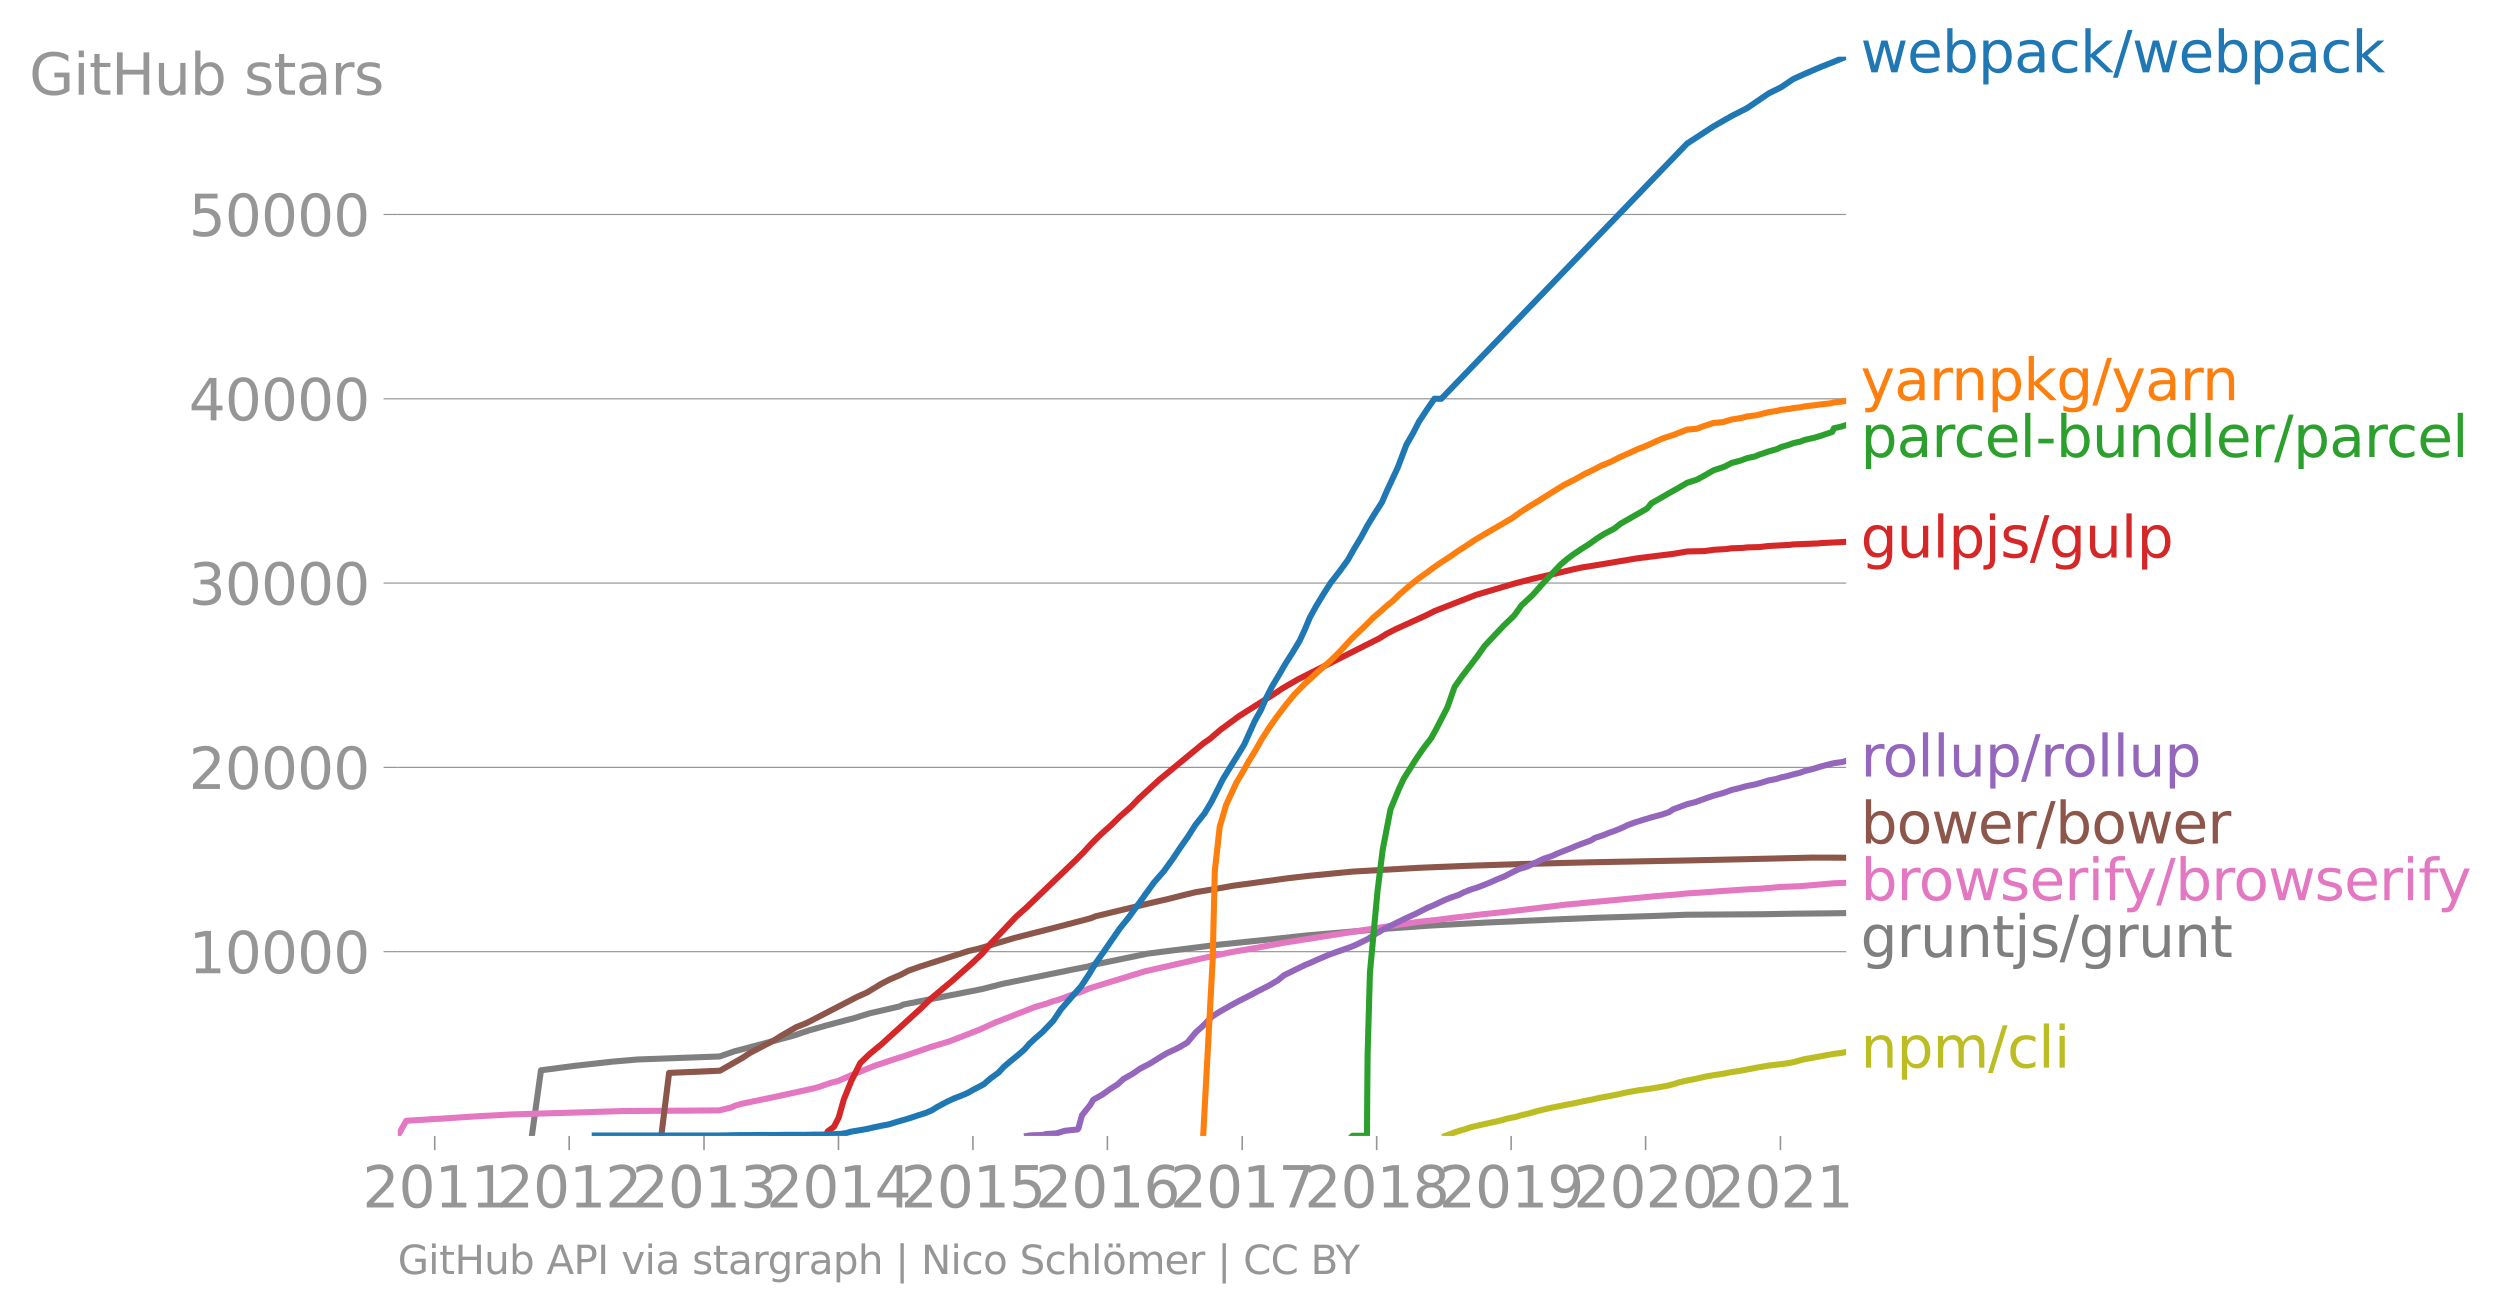 <svg height="431.491" viewBox="0 0 616.412 323.618" width="821.882" xmlns="http://www.w3.org/2000/svg" xmlns:xlink="http://www.w3.org/1999/xlink"><defs><style>*{stroke-linecap:butt;stroke-linejoin:round}</style></defs><g id="figure_1"><path d="M0 323.618h616.412V0H0z" style="fill:none" id="patch_1"/><g id="axes_1"><path d="M98.073 280.087h357.12V13.975H98.073z" style="fill:none" id="patch_2"/><path clip-path="url(#p224a007607)" d="m356.335 280.087 2.271-.855 1.254-.427 1.51-.427 1.203-.427 1.825-.427 1.917-.427 1.923-.428 1.876-.427 1.453-.427 2.146-.427 1.432-.427 1.824-.427 1.485-.427 1.668-.428 1.8-.431 2.103-.427 2.13-.428 2.263-.427 1.881-.427 2.228-.427 1.84-.427 2.377-.427 2.175-.428 1.851-.427 2.33-.427 1.269-.213 1.697-.214 2.689-.427 2.352-.427 1.648-.427 1.3-.428 1.892-.431 1.766-.327 1.41-.328 1.476-.327 1.896-.332 2.508-.386 1.942-.386 2.226-.318 1.59-.323 2.51-.477 1.44-.236 1.35-.241 1.601-.182 1.534-.186 1.695-.227 1.22-.228 1.405-.381 1.433-.387 2.09-.359 1.951-.363 1.513-.286 1.692-.291 1.863-.227 1.133-.232" style="fill:none;stroke:#bcbd22;stroke-linecap:square;stroke-width:1.5" id="line2d_1"/><g id="matplotlib.axis_1"><g id="xtick_1"><g id="line2d_2"><defs><path d="M0 0v3.5" id="mfcbe987954" style="stroke:#969696;stroke-width:.4"/></defs><use style="fill:#969696;stroke:#969696;stroke-width:.4" x="107.186" xlink:href="#mfcbe987954" y="280.087"/></g><g style="fill:#969696" transform="matrix(.14 0 0 -.14 89.37 297.724)" id="text_1"><defs><path d="M1228 531h2203V0H469v531q359 372 979 998 621 627 780 809 303 340 423 576 121 236 121 464 0 372-261 606-261 235-680 235-297 0-627-103-329-103-704-313v638q381 153 712 231 332 78 607 78 725 0 1156-363 431-362 431-968 0-288-108-546-107-257-392-607-78-91-497-524-418-433-1181-1211z" id="DejaVuSans-32" transform="scale(.016)"/><path d="M2034 4250q-487 0-733-480-245-479-245-1442 0-959 245-1439 246-480 733-480 491 0 736 480 246 480 246 1439 0 963-246 1442-245 480-736 480zm0 500q785 0 1199-621 414-620 414-1801 0-1178-414-1799Q2819-91 2034-91q-784 0-1198 620-414 621-414 1799 0 1181 414 1801 414 621 1198 621z" id="DejaVuSans-30" transform="scale(.016)"/><path d="M794 531h1031v3560L703 3866v575l1116 225h631V531h1031V0H794v531z" id="DejaVuSans-31" transform="scale(.016)"/></defs><use xlink:href="#DejaVuSans-32"/><use x="63.623" xlink:href="#DejaVuSans-30"/><use x="127.246" xlink:href="#DejaVuSans-31"/><use x="190.869" xlink:href="#DejaVuSans-31"/></g></g><g id="xtick_2"><use style="fill:#969696;stroke:#969696;stroke-width:.4" x="140.339" xlink:href="#mfcbe987954" y="280.087" id="line2d_3"/><g style="fill:#969696" transform="matrix(.14 0 0 -.14 122.524 297.724)" id="text_2"><use xlink:href="#DejaVuSans-32"/><use x="63.623" xlink:href="#DejaVuSans-30"/><use x="127.246" xlink:href="#DejaVuSans-31"/><use x="190.869" xlink:href="#DejaVuSans-32"/></g></g><g id="xtick_3"><use style="fill:#969696;stroke:#969696;stroke-width:.4" x="173.584" xlink:href="#mfcbe987954" y="280.087" id="line2d_4"/><g style="fill:#969696" transform="matrix(.14 0 0 -.14 155.769 297.724)" id="text_3"><defs><path d="M2597 2516q453-97 707-404 255-306 255-756 0-690-475-1069Q2609-91 1734-91q-293 0-604 58T488 141v609q262-153 574-231 313-78 654-78 593 0 904 234t311 681q0 413-289 645-289 233-804 233h-544v519h569q465 0 712 186t247 536q0 359-255 551-254 193-729 193-260 0-557-57-297-56-653-174v562q360 100 674 150t592 50q719 0 1137-327 419-326 419-882 0-388-222-655t-631-370z" id="DejaVuSans-33" transform="scale(.016)"/></defs><use xlink:href="#DejaVuSans-32"/><use x="63.623" xlink:href="#DejaVuSans-30"/><use x="127.246" xlink:href="#DejaVuSans-31"/><use x="190.869" xlink:href="#DejaVuSans-33"/></g></g><g id="xtick_4"><use style="fill:#969696;stroke:#969696;stroke-width:.4" x="206.737" xlink:href="#mfcbe987954" y="280.087" id="line2d_5"/><g style="fill:#969696" transform="matrix(.14 0 0 -.14 188.922 297.724)" id="text_4"><defs><path d="M2419 4116 825 1625h1594v2491zm-166 550h794V1625h666v-525h-666V0h-628v1100H313v609l1940 2957z" id="DejaVuSans-34" transform="scale(.016)"/></defs><use xlink:href="#DejaVuSans-32"/><use x="63.623" xlink:href="#DejaVuSans-30"/><use x="127.246" xlink:href="#DejaVuSans-31"/><use x="190.869" xlink:href="#DejaVuSans-34"/></g></g><g id="xtick_5"><use style="fill:#969696;stroke:#969696;stroke-width:.4" x="239.89" xlink:href="#mfcbe987954" y="280.087" id="line2d_6"/><g style="fill:#969696" transform="matrix(.14 0 0 -.14 222.075 297.724)" id="text_5"><defs><path d="M691 4666h2478v-532H1269V2991q137 47 274 70 138 23 276 23 781 0 1237-428 457-428 457-1159 0-753-469-1171Q2575-91 1722-91q-294 0-599 50Q819 9 494 109v635q281-153 581-228t634-75q541 0 856 284 316 284 316 772 0 487-316 771-315 285-856 285-253 0-505-56-251-56-513-175v2344z" id="DejaVuSans-35" transform="scale(.016)"/></defs><use xlink:href="#DejaVuSans-32"/><use x="63.623" xlink:href="#DejaVuSans-30"/><use x="127.246" xlink:href="#DejaVuSans-31"/><use x="190.869" xlink:href="#DejaVuSans-35"/></g></g><g id="xtick_6"><use style="fill:#969696;stroke:#969696;stroke-width:.4" x="273.044" xlink:href="#mfcbe987954" y="280.087" id="line2d_7"/><g style="fill:#969696" transform="matrix(.14 0 0 -.14 255.229 297.724)" id="text_6"><defs><path d="M2113 2584q-425 0-674-291-248-290-248-796 0-503 248-796 249-292 674-292t673 292q248 293 248 796 0 506-248 796-248 291-673 291zm1253 1979v-575q-238 112-480 171-242 60-480 60-625 0-955-422-329-422-376-1275 184 272 462 417 279 145 613 145 703 0 1111-427 408-426 408-1160 0-719-425-1154Q2819-91 2113-91q-810 0-1238 620-428 621-428 1799 0 1106 525 1764t1409 658q238 0 480-47t505-140z" id="DejaVuSans-36" transform="scale(.016)"/></defs><use xlink:href="#DejaVuSans-32"/><use x="63.623" xlink:href="#DejaVuSans-30"/><use x="127.246" xlink:href="#DejaVuSans-31"/><use x="190.869" xlink:href="#DejaVuSans-36"/></g></g><g id="xtick_7"><use style="fill:#969696;stroke:#969696;stroke-width:.4" x="306.288" xlink:href="#mfcbe987954" y="280.087" id="line2d_8"/><g style="fill:#969696" transform="matrix(.14 0 0 -.14 288.473 297.724)" id="text_7"><defs><path d="M525 4666h3000v-269L1831 0h-659l1594 4134H525v532z" id="DejaVuSans-37" transform="scale(.016)"/></defs><use xlink:href="#DejaVuSans-32"/><use x="63.623" xlink:href="#DejaVuSans-30"/><use x="127.246" xlink:href="#DejaVuSans-31"/><use x="190.869" xlink:href="#DejaVuSans-37"/></g></g><g id="xtick_8"><use style="fill:#969696;stroke:#969696;stroke-width:.4" x="339.442" xlink:href="#mfcbe987954" y="280.087" id="line2d_9"/><g style="fill:#969696" transform="matrix(.14 0 0 -.14 321.627 297.724)" id="text_8"><defs><path d="M2034 2216q-450 0-708-241-257-241-257-662 0-422 257-663 258-241 708-241t709 242q260 243 260 662 0 421-258 662-257 241-711 241zm-631 268q-406 100-633 378-226 279-226 679 0 559 398 884 399 325 1092 325 697 0 1094-325t397-884q0-400-227-679-226-278-629-378 456-106 710-416 255-309 255-755 0-679-414-1042Q2806-91 2034-91q-771 0-1186 362-414 363-414 1042 0 446 256 755 257 310 713 416zm-231 997q0-362 226-565 227-203 636-203 407 0 636 203 230 203 230 565 0 363-230 566-229 203-636 203-409 0-636-203-226-203-226-566z" id="DejaVuSans-38" transform="scale(.016)"/></defs><use xlink:href="#DejaVuSans-32"/><use x="63.623" xlink:href="#DejaVuSans-30"/><use x="127.246" xlink:href="#DejaVuSans-31"/><use x="190.869" xlink:href="#DejaVuSans-38"/></g></g><g id="xtick_9"><use style="fill:#969696;stroke:#969696;stroke-width:.4" x="372.595" xlink:href="#mfcbe987954" y="280.087" id="line2d_10"/><g style="fill:#969696" transform="matrix(.14 0 0 -.14 354.78 297.724)" id="text_9"><defs><path d="M703 97v575q238-113 481-172 244-59 479-59 625 0 954 420 330 420 377 1277-181-269-460-413-278-144-615-144-700 0-1108 423-408 424-408 1159 0 718 425 1152 425 435 1131 435 810 0 1236-621 427-620 427-1801 0-1103-524-1761Q2575-91 1691-91q-238 0-482 47Q966 3 703 97zm1256 1978q425 0 673 290 249 291 249 798 0 503-249 795-248 292-673 292t-673-292q-248-292-248-795 0-507 248-798 248-290 673-290z" id="DejaVuSans-39" transform="scale(.016)"/></defs><use xlink:href="#DejaVuSans-32"/><use x="63.623" xlink:href="#DejaVuSans-30"/><use x="127.246" xlink:href="#DejaVuSans-31"/><use x="190.869" xlink:href="#DejaVuSans-39"/></g></g><g id="xtick_10"><use style="fill:#969696;stroke:#969696;stroke-width:.4" x="405.749" xlink:href="#mfcbe987954" y="280.087" id="line2d_11"/><g style="fill:#969696" transform="matrix(.14 0 0 -.14 387.934 297.724)" id="text_10"><use xlink:href="#DejaVuSans-32"/><use x="63.623" xlink:href="#DejaVuSans-30"/><use x="127.246" xlink:href="#DejaVuSans-32"/><use x="190.869" xlink:href="#DejaVuSans-30"/></g></g><g id="xtick_11"><use style="fill:#969696;stroke:#969696;stroke-width:.4" x="438.993" xlink:href="#mfcbe987954" y="280.087" id="line2d_12"/><g style="fill:#969696" transform="matrix(.14 0 0 -.14 421.178 297.724)" id="text_11"><use xlink:href="#DejaVuSans-32"/><use x="63.623" xlink:href="#DejaVuSans-30"/><use x="127.246" xlink:href="#DejaVuSans-32"/><use x="190.869" xlink:href="#DejaVuSans-31"/></g></g></g><g id="matplotlib.axis_2"><g id="ytick_1"><path clip-path="url(#p224a007607)" d="M98.073 234.65h357.12" style="fill:none;stroke:#969696;stroke-linecap:square;stroke-width:.3" id="line2d_13"/><g id="line2d_14"><defs><path d="M0 0h-3.5" id="ma409df3243" style="stroke:#969696;stroke-width:.3"/></defs><use style="fill:#969696;stroke:#969696;stroke-width:.3" x="98.073" xlink:href="#ma409df3243" y="234.649"/></g><g style="fill:#969696" transform="matrix(.14 0 0 -.14 46.536 239.968)" id="text_12"><use xlink:href="#DejaVuSans-31"/><use x="63.623" xlink:href="#DejaVuSans-30"/><use x="127.246" xlink:href="#DejaVuSans-30"/><use x="190.869" xlink:href="#DejaVuSans-30"/><use x="254.492" xlink:href="#DejaVuSans-30"/></g></g><g id="ytick_2"><path clip-path="url(#p224a007607)" d="M98.073 189.208h357.12" style="fill:none;stroke:#969696;stroke-linecap:square;stroke-width:.3" id="line2d_15"/><use style="fill:#969696;stroke:#969696;stroke-width:.3" x="98.073" xlink:href="#ma409df3243" y="189.208" id="line2d_16"/><g style="fill:#969696" transform="matrix(.14 0 0 -.14 46.536 194.526)" id="text_13"><use xlink:href="#DejaVuSans-32"/><use x="63.623" xlink:href="#DejaVuSans-30"/><use x="127.246" xlink:href="#DejaVuSans-30"/><use x="190.869" xlink:href="#DejaVuSans-30"/><use x="254.492" xlink:href="#DejaVuSans-30"/></g></g><g id="ytick_3"><path clip-path="url(#p224a007607)" d="M98.073 143.766h357.12" style="fill:none;stroke:#969696;stroke-linecap:square;stroke-width:.3" id="line2d_17"/><use style="fill:#969696;stroke:#969696;stroke-width:.3" x="98.073" xlink:href="#ma409df3243" y="143.766" id="line2d_18"/><g style="fill:#969696" transform="matrix(.14 0 0 -.14 46.536 149.085)" id="text_14"><use xlink:href="#DejaVuSans-33"/><use x="63.623" xlink:href="#DejaVuSans-30"/><use x="127.246" xlink:href="#DejaVuSans-30"/><use x="190.869" xlink:href="#DejaVuSans-30"/><use x="254.492" xlink:href="#DejaVuSans-30"/></g></g><g id="ytick_4"><path clip-path="url(#p224a007607)" d="M98.073 98.324h357.12" style="fill:none;stroke:#969696;stroke-linecap:square;stroke-width:.3" id="line2d_19"/><use style="fill:#969696;stroke:#969696;stroke-width:.3" x="98.073" xlink:href="#ma409df3243" y="98.324" id="line2d_20"/><g style="fill:#969696" transform="matrix(.14 0 0 -.14 46.536 103.643)" id="text_15"><use xlink:href="#DejaVuSans-34"/><use x="63.623" xlink:href="#DejaVuSans-30"/><use x="127.246" xlink:href="#DejaVuSans-30"/><use x="190.869" xlink:href="#DejaVuSans-30"/><use x="254.492" xlink:href="#DejaVuSans-30"/></g></g><g id="ytick_5"><path clip-path="url(#p224a007607)" d="M98.073 52.882h357.12" style="fill:none;stroke:#969696;stroke-linecap:square;stroke-width:.3" id="line2d_21"/><use style="fill:#969696;stroke:#969696;stroke-width:.3" x="98.073" xlink:href="#ma409df3243" y="52.882" id="line2d_22"/><g style="fill:#969696" transform="matrix(.14 0 0 -.14 46.536 58.2)" id="text_16"><use xlink:href="#DejaVuSans-35"/><use x="63.623" xlink:href="#DejaVuSans-30"/><use x="127.246" xlink:href="#DejaVuSans-30"/><use x="190.869" xlink:href="#DejaVuSans-30"/><use x="254.492" xlink:href="#DejaVuSans-30"/></g></g><g style="fill:#969696" transform="matrix(.14 0 0 -.14 7.2 23.36)" id="text_17"><defs><path d="M3809 666v1253H2778v519h1656V434q-365-259-806-392-440-133-940-133-1094 0-1712 639-617 640-617 1780 0 1144 617 1783 618 639 1712 639 456 0 867-113 411-112 758-331v-672q-350 297-744 447t-828 150q-857 0-1287-478-429-478-429-1425 0-944 429-1422 430-478 1287-478 334 0 596 58 263 58 472 180z" id="DejaVuSans-47" transform="scale(.016)"/><path d="M603 3500h575V0H603v3500zm0 1363h575v-729H603v729z" id="DejaVuSans-69" transform="scale(.016)"/><path d="M1172 4494v-994h1184v-447H1172V1153q0-428 117-550t477-122h590V0h-590q-666 0-919 248-253 249-253 905v1900H172v447h422v994h578z" id="DejaVuSans-74" transform="scale(.016)"/><path d="M628 4666h631V2753h2294v1913h631V0h-631v2222H1259V0H628v4666z" id="DejaVuSans-48" transform="scale(.016)"/><path d="M544 1381v2119h575V1403q0-497 193-746 194-248 582-248 465 0 735 297 271 297 271 810v1984h575V0h-575v538q-209-319-486-474-276-155-642-155-603 0-916 375-312 375-312 1097zm1447 2203z" id="DejaVuSans-75" transform="scale(.016)"/><path d="M3116 1747q0 634-261 995t-717 361q-457 0-718-361t-261-995q0-634 261-995t718-361q456 0 717 361t261 995zM1159 2969q182 312 458 463 277 152 661 152 638 0 1036-506 399-506 399-1331T3314 415Q2916-91 2278-91q-384 0-661 152-276 152-458 464V0H581v4863h578V2969z" id="DejaVuSans-62" transform="scale(.016)"/><path d="M2834 3397v-544q-243 125-506 187-262 63-544 63-428 0-642-131t-214-394q0-200 153-314t616-217l197-44q612-131 870-370t258-667q0-488-386-773Q2250-91 1575-91q-281 0-586 55T347 128v594q319-166 628-249 309-82 613-82 406 0 624 139 219 139 219 392 0 234-158 359-157 125-692 241l-200 47q-534 112-772 345-237 233-237 639 0 494 350 762 350 269 994 269 318 0 599-47 282-46 519-140z" id="DejaVuSans-73" transform="scale(.016)"/><path d="M2194 1759q-697 0-966-159t-269-544q0-306 202-486 202-179 548-179 479 0 768 339t289 901v128h-572zm1147 238V0h-575v531q-197-318-491-470T1556-91q-537 0-855 302-317 302-317 808 0 590 395 890 396 300 1180 300h807v57q0 397-261 614t-733 217q-300 0-585-72-284-72-546-216v532q315 122 612 182 297 61 578 61 760 0 1135-394 375-393 375-1193z" id="DejaVuSans-61" transform="scale(.016)"/><path d="M2631 2963q-97 56-211 82-114 27-251 27-488 0-749-317t-261-911V0H581v3500h578v-544q182 319 472 473 291 155 707 155 59 0 131-8 72-7 159-23l3-590z" id="DejaVuSans-72" transform="scale(.016)"/></defs><use xlink:href="#DejaVuSans-47"/><use x="77.49" xlink:href="#DejaVuSans-69"/><use x="105.273" xlink:href="#DejaVuSans-74"/><use x="144.482" xlink:href="#DejaVuSans-48"/><use x="219.678" xlink:href="#DejaVuSans-75"/><use x="283.057" xlink:href="#DejaVuSans-62"/><use x="346.533" xlink:href="#DejaVuSans-20"/><use x="378.32" xlink:href="#DejaVuSans-73"/><use x="430.42" xlink:href="#DejaVuSans-74"/><use x="469.629" xlink:href="#DejaVuSans-61"/><use x="530.908" xlink:href="#DejaVuSans-72"/><use x="572.021" xlink:href="#DejaVuSans-73"/></g></g><path clip-path="url(#p224a007607)" d="m131.132 280.087 2.252-16.191 8.054-1.064 9.535-1.067 6.234-.532 12.894-.477 7.318-.268 3.695-1.277 14.436-3.836 3.826-1.281 4.5-1.282 4.786-1.276 1.707-.428 4.136-1.276 7.378-1.705.8-.427 4.264-.85 15.188-2.98 4.997-1.282 17.795-3.622 3.283-.64 1.32-.428 4.139-.85 9.3-1.917 3.311-.427L299.758 233l16.455-1.704 5.888-.641 14.928-1.277 5.255-.427 5.952-.423 4.42-.318 13.988-.75 19.146-.854 7.976-.318 15.228-.482 5.399-.213 1.568-.055 18.468-.122 7.7-.128 9.081-.09 3.875-.06h0" style="fill:none;stroke:#7f7f7f;stroke-linecap:square;stroke-width:1.5" id="line2d_23"/><path clip-path="url(#p224a007607)" d="m98.073 280.087 2.084-3.736 5.496-.345 5.566-.35 7.17-.468 7.744-.409 27.775-.84 23.397-.15 2.926-.705 1.033-.468 1.601-.463 8.979-1.868 4.258-.936 4.268-.932 1.729-.468 2.666-.936 1.846-.468 3.196-1.404 5.775-2.331 5.614-1.868 1.55-.468 6.794-2.34 4.651-1.4 7.197-2.804 4.153-1.867 9.572-3.74 3.137-.932 1.189-.468 1.679-.468 2.501-.931 2.826-.936 2.283-.937 13.73-4.203 10.37-2.336 4.097-.936 6.599-1.4 5.485-.935 7.593-1.4 23.715-3.74 4.613-.7 4.816-.7 4.41-.468 3.585-.468 7.769-.931 6.635-.7 13.497-1.636 22.266-2.104 5.762-.468 2.306-.236 4.023-.25 4.325-.323 6.275-.413 3.422-.178 5.05-.427 4.97-.209 8.055-.695 3.067-.123h0" style="fill:none;stroke:#e377c2;stroke-linecap:square;stroke-width:1.5" id="line2d_24"/><g style="fill:#1f77b4" transform="matrix(.14 0 0 -.14 458.764 17.838)" id="text_18"><defs><path d="M269 3500h575l719-2731 715 2731h678l719-2731 716 2731h575L4050 0h-678l-753 2869L1863 0h-679L269 3500z" id="DejaVuSans-77" transform="scale(.016)"/><path d="M3597 1894v-281H953q38-594 358-905t892-311q331 0 642 81t618 244V178Q3153 47 2828-22t-659-69q-838 0-1327 487-489 488-489 1320 0 859 464 1363 464 505 1252 505 706 0 1117-455 411-454 411-1235zm-575 169q-6 471-264 752-258 282-683 282-481 0-770-272t-333-766l2050 4z" id="DejaVuSans-65" transform="scale(.016)"/><path d="M1159 525v-1856H581v4831h578v-531q182 312 458 463 277 152 661 152 638 0 1036-506 399-506 399-1331T3314 415Q2916-91 2278-91q-384 0-661 152-276 152-458 464zm1957 1222q0 634-261 995t-717 361q-457 0-718-361t-261-995q0-634 261-995t718-361q456 0 717 361t261 995z" id="DejaVuSans-70" transform="scale(.016)"/><path d="M3122 3366v-538q-244 135-489 202t-495 67q-560 0-870-355-309-354-309-995t309-996q310-354 870-354 250 0 495 67t489 202V134Q2881 22 2623-34q-257-57-548-57-791 0-1257 497-465 497-465 1341 0 856 470 1346 471 491 1290 491 265 0 518-55 253-54 491-163z" id="DejaVuSans-63" transform="scale(.016)"/><path d="M581 4863h578V1991l1716 1509h734L1753 1863 3688 0h-750L1159 1709V0H581v4863z" id="DejaVuSans-6b" transform="scale(.016)"/><path d="M1625 4666h531L531-594H0l1625 5260z" id="DejaVuSans-2f" transform="scale(.016)"/></defs><use xlink:href="#DejaVuSans-77"/><use x="81.787" xlink:href="#DejaVuSans-65"/><use x="143.311" xlink:href="#DejaVuSans-62"/><use x="206.787" xlink:href="#DejaVuSans-70"/><use x="270.264" xlink:href="#DejaVuSans-61"/><use x="331.543" xlink:href="#DejaVuSans-63"/><use x="386.523" xlink:href="#DejaVuSans-6b"/><use x="444.434" xlink:href="#DejaVuSans-2f"/><use x="478.125" xlink:href="#DejaVuSans-77"/><use x="559.912" xlink:href="#DejaVuSans-65"/><use x="621.436" xlink:href="#DejaVuSans-62"/><use x="684.912" xlink:href="#DejaVuSans-70"/><use x="748.389" xlink:href="#DejaVuSans-61"/><use x="809.668" xlink:href="#DejaVuSans-63"/><use x="864.648" xlink:href="#DejaVuSans-6b"/></g><g style="fill:#ff7f0e" transform="matrix(.14 0 0 -.14 458.764 98.677)" id="text_19"><defs><path d="M2059-325q-243-625-475-815-231-191-618-191H506v481h338q237 0 368 113 132 112 291 531l103 262L191 3500h609L1894 763l1094 2737h609L2059-325z" id="DejaVuSans-79" transform="scale(.016)"/><path d="M3513 2113V0h-575v2094q0 497-194 743-194 247-581 247-466 0-735-297-269-296-269-809V0H581v3500h578v-544q207 316 486 472 280 156 646 156 603 0 912-373 310-373 310-1098z" id="DejaVuSans-6e" transform="scale(.016)"/><path d="M2906 1791q0 625-258 968-257 344-723 344-462 0-720-344-258-343-258-968 0-622 258-966t720-344q466 0 723 344 258 344 258 966zm575-1357q0-893-397-1329-396-436-1215-436-303 0-572 45t-522 139v559q253-137 500-202 247-66 503-66 566 0 847 295t281 892v285q-178-310-456-463T1784 0Q1141 0 747 490 353 981 353 1791q0 812 394 1302 394 491 1037 491 388 0 666-153t456-462v531h575V434z" id="DejaVuSans-67" transform="scale(.016)"/></defs><use xlink:href="#DejaVuSans-79"/><use x="59.18" xlink:href="#DejaVuSans-61"/><use x="120.459" xlink:href="#DejaVuSans-72"/><use x="159.822" xlink:href="#DejaVuSans-6e"/><use x="223.201" xlink:href="#DejaVuSans-70"/><use x="286.678" xlink:href="#DejaVuSans-6b"/><use x="344.588" xlink:href="#DejaVuSans-67"/><use x="408.064" xlink:href="#DejaVuSans-2f"/><use x="441.756" xlink:href="#DejaVuSans-79"/><use x="500.936" xlink:href="#DejaVuSans-61"/><use x="562.215" xlink:href="#DejaVuSans-72"/><use x="601.578" xlink:href="#DejaVuSans-6e"/></g><g style="fill:#2ca02c" transform="matrix(.14 0 0 -.14 458.764 112.677)" id="text_20"><defs><path d="M603 4863h575V0H603v4863z" id="DejaVuSans-6c" transform="scale(.016)"/><path d="M313 2009h1684v-512H313v512z" id="DejaVuSans-2d" transform="scale(.016)"/><path d="M2906 2969v1894h575V0h-575v525q-181-312-458-464-276-152-664-152-634 0-1033 506-398 507-398 1332t398 1331q399 506 1033 506 388 0 664-152 277-151 458-463zM947 1747q0-634 261-995t717-361q456 0 718 361 263 361 263 995t-263 995q-262 361-718 361t-717-361q-261-361-261-995z" id="DejaVuSans-64" transform="scale(.016)"/></defs><use xlink:href="#DejaVuSans-70"/><use x="63.477" xlink:href="#DejaVuSans-61"/><use x="124.756" xlink:href="#DejaVuSans-72"/><use x="163.619" xlink:href="#DejaVuSans-63"/><use x="218.6" xlink:href="#DejaVuSans-65"/><use x="280.123" xlink:href="#DejaVuSans-6c"/><use x="307.906" xlink:href="#DejaVuSans-2d"/><use x="343.99" xlink:href="#DejaVuSans-62"/><use x="407.467" xlink:href="#DejaVuSans-75"/><use x="470.846" xlink:href="#DejaVuSans-6e"/><use x="534.225" xlink:href="#DejaVuSans-64"/><use x="597.701" xlink:href="#DejaVuSans-6c"/><use x="625.484" xlink:href="#DejaVuSans-65"/><use x="687.008" xlink:href="#DejaVuSans-72"/><use x="728.121" xlink:href="#DejaVuSans-2f"/><use x="761.813" xlink:href="#DejaVuSans-70"/><use x="825.289" xlink:href="#DejaVuSans-61"/><use x="886.568" xlink:href="#DejaVuSans-72"/><use x="925.432" xlink:href="#DejaVuSans-63"/><use x="980.412" xlink:href="#DejaVuSans-65"/><use x="1041.936" xlink:href="#DejaVuSans-6c"/></g><g style="fill:#d62728" transform="matrix(.14 0 0 -.14 458.764 137.463)" id="text_21"><defs><path d="M603 3500h575V-63q0-668-255-968-254-300-820-300h-219v487H38q328 0 446 152Q603-541 603-63v3563zm0 1363h575v-729H603v729z" id="DejaVuSans-6a" transform="scale(.016)"/></defs><use xlink:href="#DejaVuSans-67"/><use x="63.477" xlink:href="#DejaVuSans-75"/><use x="126.855" xlink:href="#DejaVuSans-6c"/><use x="154.639" xlink:href="#DejaVuSans-70"/><use x="218.115" xlink:href="#DejaVuSans-6a"/><use x="245.898" xlink:href="#DejaVuSans-73"/><use x="297.998" xlink:href="#DejaVuSans-2f"/><use x="331.689" xlink:href="#DejaVuSans-67"/><use x="395.166" xlink:href="#DejaVuSans-75"/><use x="458.545" xlink:href="#DejaVuSans-6c"/><use x="486.328" xlink:href="#DejaVuSans-70"/></g><g style="fill:#9467bd" transform="matrix(.14 0 0 -.14 458.764 191.457)" id="text_22"><defs><path d="M1959 3097q-462 0-731-361t-269-989q0-628 267-989 268-361 733-361 460 0 728 362 269 363 269 988 0 622-269 986-268 364-728 364zm0 487q750 0 1178-488 429-487 429-1349 0-859-429-1349Q2709-91 1959-91q-753 0-1180 489-426 490-426 1349 0 862 426 1349 427 488 1180 488z" id="DejaVuSans-6f" transform="scale(.016)"/></defs><use xlink:href="#DejaVuSans-72"/><use x="38.863" xlink:href="#DejaVuSans-6f"/><use x="100.045" xlink:href="#DejaVuSans-6c"/><use x="127.828" xlink:href="#DejaVuSans-6c"/><use x="155.611" xlink:href="#DejaVuSans-75"/><use x="218.99" xlink:href="#DejaVuSans-70"/><use x="282.467" xlink:href="#DejaVuSans-2f"/><use x="316.158" xlink:href="#DejaVuSans-72"/><use x="355.021" xlink:href="#DejaVuSans-6f"/><use x="416.203" xlink:href="#DejaVuSans-6c"/><use x="443.986" xlink:href="#DejaVuSans-6c"/><use x="471.77" xlink:href="#DejaVuSans-75"/><use x="535.148" xlink:href="#DejaVuSans-70"/></g><g style="fill:#8c564b" transform="matrix(.14 0 0 -.14 458.764 207.964)" id="text_23"><use xlink:href="#DejaVuSans-62"/><use x="63.477" xlink:href="#DejaVuSans-6f"/><use x="124.658" xlink:href="#DejaVuSans-77"/><use x="206.445" xlink:href="#DejaVuSans-65"/><use x="267.969" xlink:href="#DejaVuSans-72"/><use x="309.082" xlink:href="#DejaVuSans-2f"/><use x="342.773" xlink:href="#DejaVuSans-62"/><use x="406.25" xlink:href="#DejaVuSans-6f"/><use x="467.432" xlink:href="#DejaVuSans-77"/><use x="549.219" xlink:href="#DejaVuSans-65"/><use x="610.742" xlink:href="#DejaVuSans-72"/></g><g style="fill:#e377c2" transform="matrix(.14 0 0 -.14 458.764 221.964)" id="text_24"><defs><path d="M2375 4863v-479h-550q-309 0-430-125-120-125-120-450v-309h947v-447h-947V0H697v3053H147v447h550v244q0 584 272 851 272 268 862 268h544z" id="DejaVuSans-66" transform="scale(.016)"/></defs><use xlink:href="#DejaVuSans-62"/><use x="63.477" xlink:href="#DejaVuSans-72"/><use x="102.34" xlink:href="#DejaVuSans-6f"/><use x="163.521" xlink:href="#DejaVuSans-77"/><use x="245.309" xlink:href="#DejaVuSans-73"/><use x="297.408" xlink:href="#DejaVuSans-65"/><use x="358.932" xlink:href="#DejaVuSans-72"/><use x="400.045" xlink:href="#DejaVuSans-69"/><use x="427.828" xlink:href="#DejaVuSans-66"/><use x="461.283" xlink:href="#DejaVuSans-79"/><use x="520.463" xlink:href="#DejaVuSans-2f"/><use x="554.154" xlink:href="#DejaVuSans-62"/><use x="617.631" xlink:href="#DejaVuSans-72"/><use x="656.494" xlink:href="#DejaVuSans-6f"/><use x="717.676" xlink:href="#DejaVuSans-77"/><use x="799.463" xlink:href="#DejaVuSans-73"/><use x="851.563" xlink:href="#DejaVuSans-65"/><use x="913.086" xlink:href="#DejaVuSans-72"/><use x="954.199" xlink:href="#DejaVuSans-69"/><use x="981.982" xlink:href="#DejaVuSans-66"/><use x="1015.438" xlink:href="#DejaVuSans-79"/></g><g style="fill:#7f7f7f" transform="matrix(.14 0 0 -.14 458.764 235.964)" id="text_25"><use xlink:href="#DejaVuSans-67"/><use x="63.477" xlink:href="#DejaVuSans-72"/><use x="104.59" xlink:href="#DejaVuSans-75"/><use x="167.969" xlink:href="#DejaVuSans-6e"/><use x="231.348" xlink:href="#DejaVuSans-74"/><use x="270.557" xlink:href="#DejaVuSans-6a"/><use x="298.34" xlink:href="#DejaVuSans-73"/><use x="350.439" xlink:href="#DejaVuSans-2f"/><use x="384.131" xlink:href="#DejaVuSans-67"/><use x="447.607" xlink:href="#DejaVuSans-72"/><use x="488.721" xlink:href="#DejaVuSans-75"/><use x="552.1" xlink:href="#DejaVuSans-6e"/><use x="615.479" xlink:href="#DejaVuSans-74"/></g><g style="fill:#bcbd22" transform="matrix(.14 0 0 -.14 458.764 263.242)" id="text_26"><defs><path d="M3328 2828q216 388 516 572t706 184q547 0 844-383 297-382 297-1088V0h-578v2094q0 503-179 746-178 244-543 244-447 0-707-297-259-296-259-809V0h-578v2094q0 506-178 748t-550 242q-441 0-701-298-259-298-259-808V0H581v3500h578v-544q197 322 472 475t653 153q382 0 649-194 267-193 395-562z" id="DejaVuSans-6d" transform="scale(.016)"/></defs><use xlink:href="#DejaVuSans-6e"/><use x="63.379" xlink:href="#DejaVuSans-70"/><use x="126.855" xlink:href="#DejaVuSans-6d"/><use x="224.268" xlink:href="#DejaVuSans-2f"/><use x="257.959" xlink:href="#DejaVuSans-63"/><use x="312.939" xlink:href="#DejaVuSans-6c"/><use x="340.723" xlink:href="#DejaVuSans-69"/></g><g style="fill:#969696" transform="matrix(.097 0 0 -.097 98.073 314.128)" id="text_27"><defs><path d="m2188 4044-857-2322h1716l-859 2322zm-357 622h716L4325 0h-656l-425 1197H1141L716 0H50l1781 4666z" id="DejaVuSans-41" transform="scale(.016)"/><path d="M1259 4147V2394h794q441 0 681 228 241 228 241 650 0 419-241 647-240 228-681 228h-794zm-631 519h1425q785 0 1186-355 402-355 402-1039 0-691-402-1044-401-353-1186-353h-794V0H628v4666z" id="DejaVuSans-50" transform="scale(.016)"/><path d="M628 4666h631V0H628v4666z" id="DejaVuSans-49" transform="scale(.016)"/><path d="M191 3500h609L1894 563l1094 2937h609L2284 0h-781L191 3500z" id="DejaVuSans-76" transform="scale(.016)"/><path d="M3513 2113V0h-575v2094q0 497-194 743-194 247-581 247-466 0-735-297-269-296-269-809V0H581v4863h578V2956q207 316 486 472 280 156 646 156 603 0 912-373 310-373 310-1098z" id="DejaVuSans-68" transform="scale(.016)"/><path d="M1344 4891v-6400H813v6400h531z" id="DejaVuSans-7c" transform="scale(.016)"/><path d="M628 4666h850L3547 763v3903h612V0h-850L1241 3903V0H628v4666z" id="DejaVuSans-4e" transform="scale(.016)"/><path d="M3425 4513v-616q-359 172-678 256-319 85-616 85-515 0-795-200t-280-569q0-310 186-468 186-157 705-254l381-78q706-135 1042-474t336-907q0-679-455-1029Q2797-91 1919-91q-331 0-705 75-373 75-773 222v650q384-215 753-325 369-109 725-109 540 0 834 212 294 213 294 607 0 343-211 537t-692 291l-385 75q-706 140-1022 440-315 300-315 835 0 619 436 975t1201 356q329 0 669-60 341-59 697-177z" id="DejaVuSans-53" transform="scale(.016)"/><path d="M1959 3097q-462 0-731-361t-269-989q0-628 267-989 268-361 733-361 460 0 728 362 269 363 269 988 0 622-269 986-268 364-728 364zm0 487q750 0 1178-488 429-487 429-1349 0-859-429-1349Q2709-91 1959-91q-753 0-1180 489-426 490-426 1349 0 862 426 1349 427 488 1180 488zm295 1266h634v-631h-634v631zm-1222 0h634v-631h-634v631z" id="DejaVuSans-f6" transform="scale(.016)"/><path d="M4122 4306v-665q-319 297-680 443-361 147-767 147-800 0-1225-489t-425-1414q0-922 425-1411t1225-489q406 0 767 147t680 444V359q-331-225-702-338-370-112-782-112-1060 0-1670 648-609 649-609 1771 0 1125 609 1773 610 649 1670 649 418 0 788-111 371-111 696-333z" id="DejaVuSans-43" transform="scale(.016)"/><path d="M1259 2228V519h1013q509 0 754 211 246 211 246 645 0 438-246 645-245 208-754 208H1259zm0 1919V2741h935q462 0 688 173 227 174 227 530 0 353-227 528-226 175-688 175h-935zm-631 519h1613q722 0 1112-300 391-300 391-853 0-429-200-682t-588-315q466-100 724-418 258-317 258-792 0-625-425-966Q3088 0 2303 0H628v4666z" id="DejaVuSans-42" transform="scale(.016)"/><path d="M-13 4666h679l1293-1919 1285 1919h678L2272 2222V0h-634v2222L-13 4666z" id="DejaVuSans-59" transform="scale(.016)"/></defs><use xlink:href="#DejaVuSans-47"/><use x="77.49" xlink:href="#DejaVuSans-69"/><use x="105.273" xlink:href="#DejaVuSans-74"/><use x="144.482" xlink:href="#DejaVuSans-48"/><use x="219.678" xlink:href="#DejaVuSans-75"/><use x="283.057" xlink:href="#DejaVuSans-62"/><use x="346.533" xlink:href="#DejaVuSans-20"/><use x="378.32" xlink:href="#DejaVuSans-41"/><use x="446.729" xlink:href="#DejaVuSans-50"/><use x="507.031" xlink:href="#DejaVuSans-49"/><use x="536.523" xlink:href="#DejaVuSans-20"/><use x="568.311" xlink:href="#DejaVuSans-76"/><use x="627.49" xlink:href="#DejaVuSans-69"/><use x="655.273" xlink:href="#DejaVuSans-61"/><use x="716.553" xlink:href="#DejaVuSans-20"/><use x="748.34" xlink:href="#DejaVuSans-73"/><use x="800.439" xlink:href="#DejaVuSans-74"/><use x="839.648" xlink:href="#DejaVuSans-61"/><use x="900.928" xlink:href="#DejaVuSans-72"/><use x="940.291" xlink:href="#DejaVuSans-67"/><use x="1003.768" xlink:href="#DejaVuSans-72"/><use x="1044.881" xlink:href="#DejaVuSans-61"/><use x="1106.16" xlink:href="#DejaVuSans-70"/><use x="1169.637" xlink:href="#DejaVuSans-68"/><use x="1233.016" xlink:href="#DejaVuSans-20"/><use x="1264.803" xlink:href="#DejaVuSans-7c"/><use x="1298.494" xlink:href="#DejaVuSans-20"/><use x="1330.281" xlink:href="#DejaVuSans-4e"/><use x="1405.086" xlink:href="#DejaVuSans-69"/><use x="1432.869" xlink:href="#DejaVuSans-63"/><use x="1487.85" xlink:href="#DejaVuSans-6f"/><use x="1549.031" xlink:href="#DejaVuSans-20"/><use x="1580.818" xlink:href="#DejaVuSans-53"/><use x="1644.295" xlink:href="#DejaVuSans-63"/><use x="1699.275" xlink:href="#DejaVuSans-68"/><use x="1762.654" xlink:href="#DejaVuSans-6c"/><use x="1790.438" xlink:href="#DejaVuSans-f6"/><use x="1851.619" xlink:href="#DejaVuSans-6d"/><use x="1949.031" xlink:href="#DejaVuSans-65"/><use x="2010.555" xlink:href="#DejaVuSans-72"/><use x="2051.668" xlink:href="#DejaVuSans-20"/><use x="2083.455" xlink:href="#DejaVuSans-7c"/><use x="2117.146" xlink:href="#DejaVuSans-20"/><use x="2148.934" xlink:href="#DejaVuSans-43"/><use x="2218.758" xlink:href="#DejaVuSans-43"/><use x="2288.582" xlink:href="#DejaVuSans-20"/><use x="2320.369" xlink:href="#DejaVuSans-42"/><use x="2383.473" xlink:href="#DejaVuSans-59"/></g><path clip-path="url(#p224a007607)" d="m163.048 280.087 1.926-15.55L177.51 264l5.646-3.222 1.586-1.072 4.083-2.145 2.079-1.072 1.665-1.073 3.727-2.15 2.66-1.072 12.462-6.439 2.396-1.072 3.534-2.145 2.086-1.072 2.539-1.073 2.065-1.072 3.04-1.073 8.356-2.685 3.327-1.073 2.372-.536 8.962-2.68 10.519-2.687 8.203-2.144 1.367-.537 13.343-3.217 4.668-1.072 4.256-1.073 2.268-.54 4.77-.805 4.522-.804 13.705-1.877 4.671-.536 11.047-1.073 16.382-.936 11.318-.468 14.243-.472 15.692-.4 24.637-.468 21.304-.473 9.75-.236 4.527.009 3.762.027h0" style="fill:none;stroke:#8c564b;stroke-linecap:square;stroke-width:1.5" id="line2d_25"/><path clip-path="url(#p224a007607)" d="m253.228 280.087.991-.16 2.663-.077.582-.081.38-.16 2.615-.158 2.08-.641 1.484-.16 1.631-.158.284-.318.141-.641.714-2.559 2.035-2.553.754-1.277 2.28-1.282 1.768-1.277 2.011-1.277 1.366-1.276 2.29-1.282 1.83-1.277 2.487-1.277 2.017-1.277 2.153-1.281 1.373-.636 1.377-.641 2.188-1.277 2.127-2.558 1.427-1.277 1.306-1.277 1.204-1.277 2.01-1.282 2.25-1.276 2.304-1.277 2.56-1.277 2.403-1.282 2.522-1.277 2.205-1.281 1.55-1.277 2.608-1.282 2.646-1.276 1.549-.637 1.374-.64 1.513-.637 1.494-.64 1.81-.641 1.8-.64 1.823-.637 1.459-.64 2.606-1.278 1.946-1.276 2.227-1.282 2.587-1.277 2.612-1.277 1.383-.636 1.382-.64 2.522-1.282 1.527-.636 1.367-.641 1.343-.64 1.63-.642 1.853-.636 1.253-.64 1.617-.641 1.99-.64 1.643-.637 1.546-.64 1.399-.637 1.63-.64 2.492-1.278 1.353-.64 2.12-.641 2.628-1.277 1.376-.636 1.92-.64 1.413-.637 1.613-.64 1.64-.642 1.493-.64 1.683-.636 1.782-.641 1.002-.636 1.969-.641 1.585-.636 1.8-.641 1.484-.64 1.327-.642 1.778-.636 2.042-.64 2.119-.641 2.428-.64 1.82-.637.91-.64 1.77-.642 1.7-.64 2.061-.523 1.437-.522 1.474-.523 1.55-.523 2.5-.7 1.942-.7 2.006-.5 1.821-.503 1.804-.341 1.3-.341 2.239-.686 1.906-.364 1.088-.368 1.733-.373 1.297-.377 1.696-.409 1.11-.413 2.235-.573 1.869-.577 1.51-.4 1.667-.404 2.014-.282.938-.282" style="fill:none;stroke:#9467bd;stroke-linecap:square;stroke-width:1.5" id="line2d_26"/><path clip-path="url(#p224a007607)" d="m190.323 280.087 9.304-.091 2.7-.046 1.535-.14.03-.282.18-.564 1.546-1.127 1.163-2.254 1.276-4.503 1.817-4.503 2.253-4.503 2.359-2.25 2.746-2.254 9.902-9.006 2.289-2.25 5.387-4.503 5.066-4.503 2.371-2.254 1.884-2.25 6.38-6.757 2.535-2.25 7.023-6.756 4.701-4.504 2.265-2.254 2.058-2.253 2.267-2.25 2.515-2.254 2.312-2.25 2.554-2.253 2.182-2.25 4.89-4.503 10.92-9.006 1.634-1.127 2.618-2.25 4.607-3.38 8.89-5.626 1.674-1.127 3.88-2.254 20.093-10.129 1.799-1.127 2.21-1.127 7.444-3.376 2.24-1.127 10.1-3.94 9.534-2.813 4.353-1.127 4.896-1.127 4.73-1.127 2.559-.563 3.573-.564 10.064-1.69 9.073-1.127 3.262-.564 4.331-.1 2.192-.313 3.105-.182 1.279-.182 2.924-.113.97-.114 3.08-.086 2.168-.26 5.285-.28.83-.12 6.105-.226.811-.1 6.055-.296h0" style="fill:none;stroke:#d62728;stroke-linecap:square;stroke-width:1.5" id="line2d_27"/><path clip-path="url(#p224a007607)" d="m333.465 280.087.039-.037.004-.009.485-.004 2.802-.005.257-.023v-.077l.002-.159.001-.313.004-.628.005-1.258.015-2.518.035-5.035.092-10.065.57-20.13 1.874-20.132 1.253-10.065 1.944-10.07 2.08-5.03 1.164-2.518 1.586-2.517 1.584-2.513 1.74-2.518 1.916-2.517 1.37-2.518 2.588-5.03 1.778-5.035 1.756-2.513 1.928-2.517 1.91-2.518 1.769-2.517 2.341-2.513 2.385-2.518 2.612-2.517 1.811-2.518 2.717-2.513 2.221-2.517 2.32-2.518 2.401-2.517 1.469-1.254 1.676-1.259 1.877-1.259 1.989-1.258 1.742-1.26 1.978-1.258 2.436-1.259 1.6-1.258 2.205-1.26 2.21-1.258 2.177-1.259 1.002-1.258 2.241-1.26 2.155-1.258 2.265-1.259 2.134-1.258 2.383-.768 1.455-.773 2.696-1.54 2.699-.905 1.74-.908 2.24-.591 1.57-.595 1.96-.414.956-.413 2.432-.832 1.964-.545 1.127-.55 1.657-.46 1.245-.463 1.828-.409 1.038-.409 2.315-.518 1.758-.522 2.714-.923.432-.927 1.748-.381 1.255-.382" style="fill:none;stroke:#2ca02c;stroke-linecap:square;stroke-width:1.5" id="line2d_28"/><path clip-path="url(#p224a007607)" d="m296.66 280.087 2.35-43.538.517-21.771 1.208-10.884 1.584-5.444 2.517-5.444 1.612-2.717 1.527-2.722 1.67-2.722 1.543-2.722 1.754-2.722 1.907-2.722 2.074-2.722 2.207-2.722 2.657-2.717 1.517-1.359 1.476-1.363 1.537-1.359 1.577-1.363 1.403-1.359 1.337-1.363 2.492-2.722 1.407-1.359 1.44-1.363 1.374-1.359 1.358-1.363 1.6-1.359 1.523-1.363 1.668-1.359 1.341-1.358 1.584-1.359 1.57-1.363 1.752-1.359 1.901-1.363 1.814-1.359 1.987-1.363 2.123-1.359 1.918-1.363 2.134-1.359 2.023-1.363 2.298-1.359 2.317-1.363 2.354-1.359 2.314-1.363 1.875-1.359 2.088-1.359 2.261-1.358 2.154-1.363 2.167-1.36 2.23-1.362 2.676-1.36 2.42-1.362 1.456-.677 1.366-.682 1.285-.682 1.73-.681 1.42-.677 1.332-.682 1.511-.682 1.526-.681 1.476-.677 1.806-.682 1.498-.682 1.462-.681 1.652-.677 2.146-.682 1.794-.682 1.717-.681 2.348-.205.578-.204 1.081-.414 2.529-.822 2.401-.21.631-.208 1.365-.418 2.428-.387 1.431-.386 2.208-.263 1.072-.264 2.06-.527 1.899-.286 1.202-.291 1.989-.214.938-.218 1.94-.209.875-.209 2.285-.25 1.812-.25 2.268-.24.893-.242 1.896-.19 1.085-.191" style="fill:none;stroke:#ff7f0e;stroke-linecap:square;stroke-width:1.5" id="line2d_29"/><path clip-path="url(#p224a007607)" d="m146.645 279.978 30.83-.005.092-.004 1.043-.014 1.903-.046.822-.018 1.411-.009 2.695-.004.239-.01 1.491-.022 1.207-.005 3.73-.004.606-.014 1.927-.009.172-.005 3.643-.004.841-.005.43-.022 2.47-.023 1.259-.023 2.146-.086 1.8-.091 1.16-.177 1.285-.355 2.15-.354 1.976-.355 1.522-.354 1.644-.354 1.948-.355 2.296-.709 2.47-.709 2.14-.709 2.255-.713 1.628-.709 1.1-.709 2.663-1.422 1.53-.709 1.838-.709 1.66-.709 1.237-.713 2.703-1.418 1.624-1.422 1.948-1.418 1.326-1.422 1.656-1.418 1.76-1.423 1.645-1.417 1.242-1.423 1.512-1.417 1.66-1.423 2.72-2.84 1.91-2.84 2.464-2.84 2.498-2.84 1.883-2.84 1.706-2.84 1.989-2.84 1.967-2.84 1.953-2.84 2.29-2.841 2.066-2.84 2.028-2.84 2.064-2.84 2.47-2.84 2.059-2.84 1.895-2.84 1.99-2.84 1.798-2.84 2.252-2.841 1.7-2.84 1.444-2.84 1.432-2.84 1.74-2.84 1.779-2.84 1.726-2.84 2.542-5.68 1.578-2.841 1.229-2.84 1.457-2.84 1.691-2.84 1.647-2.84 1.813-2.84 1.703-2.84 1.312-2.84 1.176-2.841 1.565-2.84 1.725-2.84 1.816-2.84 2.202-2.84 2.069-2.84 1.604-2.84 1.71-2.84 1.527-2.84 1.732-2.841 1.823-2.84 1.231-2.84 2.65-5.68 2.152-5.68 1.638-2.84 1.455-2.84 1.874-2.841 1.96-2.84H355.364l60.617-62.928 6.534-4.258 4.44-2.536 3.812-1.935 5.345-3.645 3.098-1.536 2.925-1.99 2.836-1.282 4.08-1.75 3.174-1.258 2.967-1.231" style="fill:none;stroke:#1f77b4;stroke-linecap:square;stroke-width:1.5" id="line2d_30"/></g></g><defs><clipPath id="p224a007607"><path d="M98.073 13.975h357.12v266.112H98.073z"/></clipPath></defs></svg>